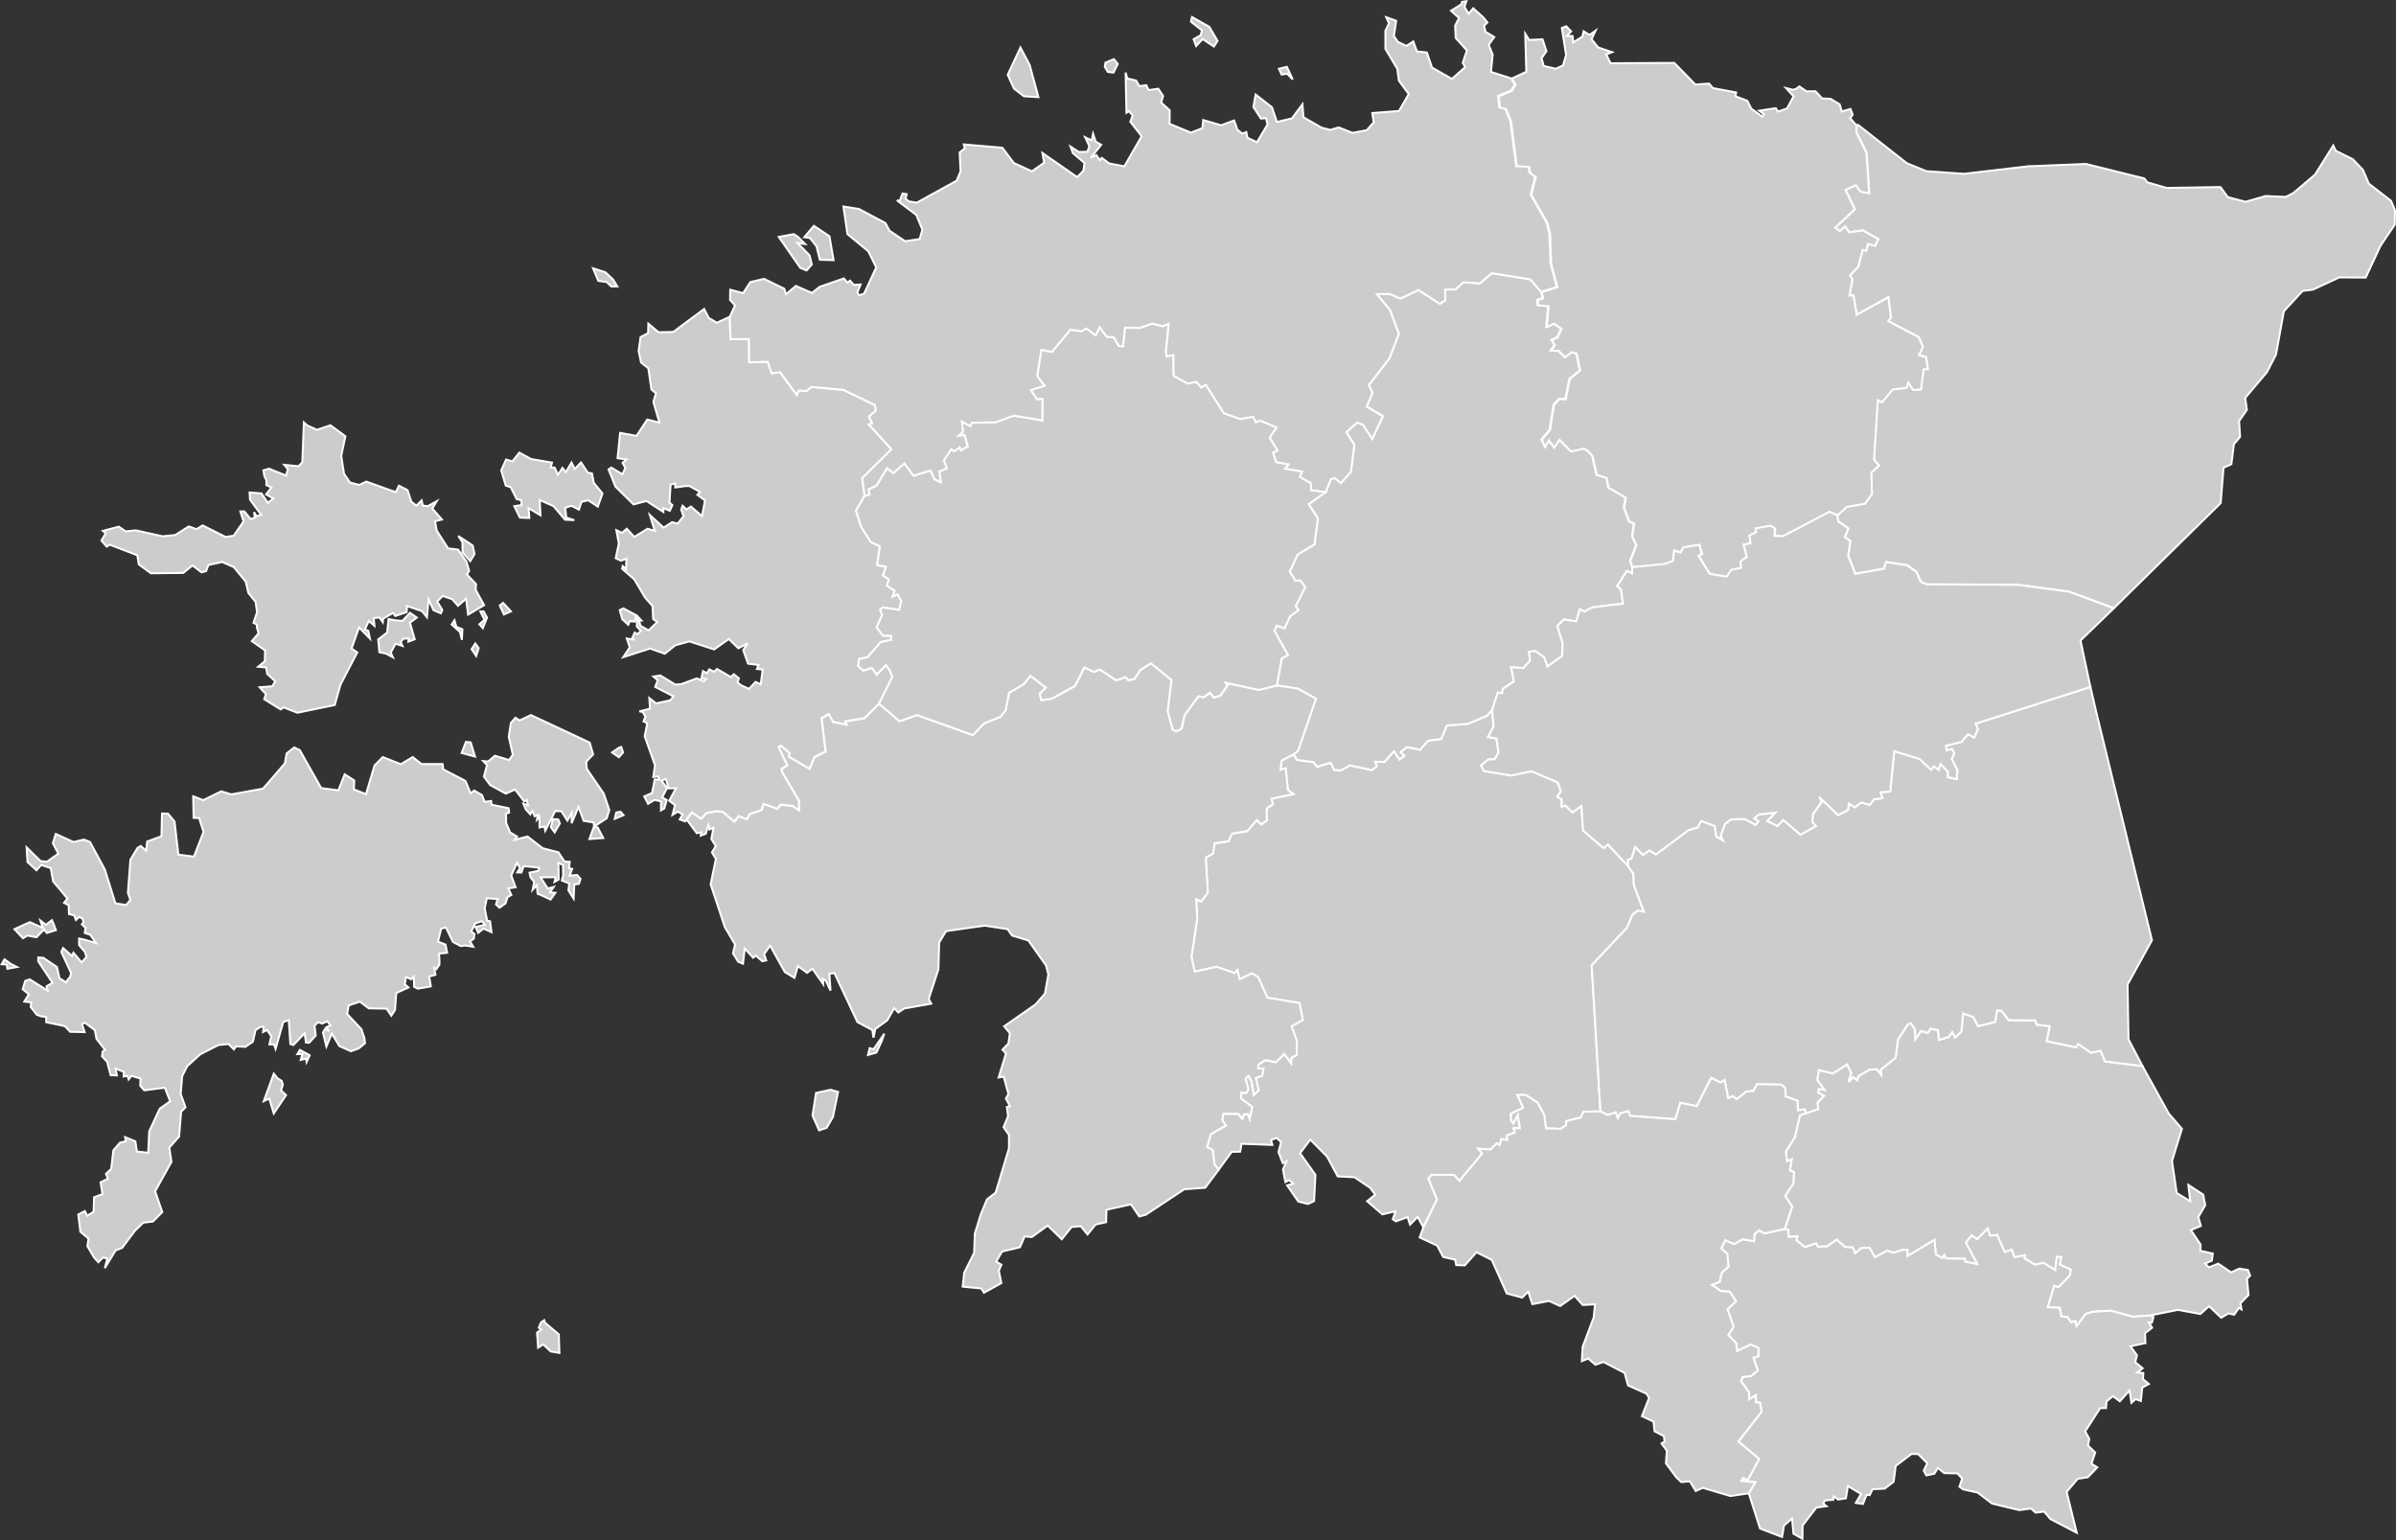 <?xml version="1.0" encoding="UTF-8" standalone="no"?>
<?xml-stylesheet type="text/css" href="/styles/home.css"?>
<!-- https://www.amcharts.com/svg-maps -->

<svg version="1.1" xmlns="http://www.w3.org/2000/svg" id="map-estonia"
   viewBox="0 0 611.69 393.305">
  <rect x="0" y="0" width="611.69" height="393.305" fill="#333333" stroke="none"/>
  <defs
     id="defs4">
    <style
       type="text/css"
       id="style2">
			.land
			{
				fill: #CCCCCC;
				fill-opacity: 1;
				stroke:white;
				stroke-opacity: 1;
				stroke-width:0.5;
			}
		</style>
    <!-- <amcharts:ammap projection="mercator" leftLongitude="21.770501" topLatitude="59.668926" rightLongitude="28.208948" bottomLatitude="57.509646"></amcharts:ammap> -->
    <!-- All areas are listed in the line below. You can use this list in your script. -->
    <!--{id:"EE-84"},{id:"EE-65"},{id:"EE-44"},{id:"EE-78"},{id:"EE-51"},{id:"EE-86"},{id:"EE-67"},{id:"EE-59"},{id:"EE-39"},{id:"EE-57"},{id:"EE-82"},{id:"EE-49"},{id:"EE-70"},{id:"EE-74"},{id:"EE-37"}-->
  </defs>
  <path
     style="fill:#cccccc;fill-opacity:1;stroke:#ffffff;stroke-width:0.5;stroke-opacity:1"
     d="m 380.949,181.199 0.35,4.28 -1.41,2.68 2.15,0.38 0.54,3.59 -1.01,1.75 -1.62,0.03 -1.85,1.53 0.77,1.42 6.94,1.13 5.17,-1.09 6.7,2.85 0.8,2.24 -0.92,1.47 1.16,0.64 -0.02,1.83 0.97,-0.22 1.79,1.71 2.27,-1.67 0.44,6.3 5.21,4.48 1.13,-0.91 5.11,5.48 v 0 l 1.39,2.03 0.1,2.8 2.58,6.86 -1.63,-0.27 -1.33,1.05 -1.29,3.22 -9.09,9.69 2.24,37.3 v 0 l -4.31,0.06 -0.75,1.49 -3.68,0.93 -0.06,1.07 -1.44,0.9 -3.68,-0.16 -0.42,-3.37 -1.74,-3.18 -2.97,-1.95 -2.13,0.01 1.43,3.27 -3.13,1.53 0.11,1.72 0.54,0.73 1.13,-2.19 0.52,3.43 -1.56,-0.04 0.24,1.13 -1.99,0.76 0.09,1.16 -1.48,-0.27 -0.46,1.58 -0.73,-0.48 -1.59,1.59 -3.15,-0.22 1,1.26 -5.8,6.98 -1.39,-1.56 h -5.73 l -0.78,1.01 2.18,5.27 -3.48,7.13 v 0 l -1.45,-2.68 -1.94,1.98 -0.65,-1.93 -2.96,1.09 -0.81,-0.53 0.71,-2.04 -3.36,0.79 -3.9,-3.36 2.07,-1.66 -1.28,-1.74 -4.01,-2.72 -4.27,-0.21 -2.76,-5.09 -4.25,-4.3 -2.61,3.46 3.92,5.53 -0.35,6.69 -1.55,0.74 -2.47,-0.61 -2.86,-4.13 1.56,-0.43 -1.06,-0.93 -0.94,0.52 -0.62,-3.22 0.91,-2.06 -0.95,0.48 -1.11,-2.85 0.67,-2.56 -1.15,-1.06 -1.42,0.52 0.34,1.26 -7.87,-0.29 -0.35,2.01 -2.15,0.05 -3.36,4.58 v 0 l -1.05,-1.28 -0.49,-3.76 -1.43,-0.78 0.97,-3.31 3.84,-2.15 -0.93,-1.35 0.25,-1.68 3.9,0.05 0.97,1.24 0.46,-1.18 1.03,0.01 0.4,1.19 0.61,-3.03 -2.84,-2.14 0.05,-1.58 1.28,0.22 0.55,-1.03 -0.72,-2.67 0.75,-0.72 0.74,1.25 0.63,3.6 1.23,-1.19 -0.77,-3.11 1.67,-0.61 0.34,-1.83 h -1.36 l 0.06,-1.01 1.78,-1.13 2.68,0.52 2.13,-2.1 1.78,2.37 0.02,-1.35 1.39,-0.79 0.04,-3.5 -1.36,-3.78 2.86,-1.62 -0.82,-4.33 -8.21,-1.35 -2.35,-5.25 -1.59,-0.97 -3.15,1.5 -0.56,-2.33 -0.69,0.78 -4.61,-1.63 -5.61,1.25 -0.83,-3.74 1.48,-9.81 -0.28,-4.99 1.25,0.65 1.74,-2.33 -0.53,-8.91 1.85,-1.06 0.4,-2.61 3.56,-0.5 0.88,-1.95 3.91,-0.67 2.41,-2.83 1.17,1.15 1.39,-1.06 -0.04,-3.03 1.6,-1.05 -0.36,-1.46 5.57,-1.16 -1.37,-1.05 -0.57,-5.51 -1.33,0.33 0.31,-2.33 3.08,-1.6 v 0 l 0.86,1.42 4.11,0.54 1.05,1.2 3.45,-1.02 0.88,1.82 1.69,0.15 2.35,-1.29 5.58,1.2 1.28,-1 -0.47,-1.1 2.42,-0.01 2.43,-2.71 1.39,2.09 1.22,-0.91 -0.96,-0.93 1.68,-1.31 3.32,0.69 2.07,-2.31 3.33,-0.46 1.44,-3.42 5.34,-0.42 4.95,-2.1 z"
     class="land"
     title="Viljandimaa"
     id="EE-84" />
  <path
     style="fill:#cccccc;fill-opacity:1;stroke:#ffffff;stroke-width:0.5;stroke-opacity:1"
     d="m 460.989,284.249 3.2,-1.06 -0.2,-1.69 1.64,-1.72 -1.5,-0.84 0.2,-0.92 1.42,0.25 -1.83,-2.56 0.44,-2.5 3.55,0.86 3.65,-2.3 1.09,2.21 -0.73,2.25 1.18,-1.19 1.05,0.75 0.31,-1.06 2.79,-1.63 1.89,-0.11 1.11,1.42 -0.12,-1.29 3.79,-3.04 0.62,-4.64 2.51,-3.92 0.8,-0.27 1,1.54 0.17,2.54 1.39,-2.09 1.75,0.47 0.72,-1.1 1.91,0.4 0.21,2.5 2.53,-0.77 0.88,-1.28 0.72,1.44 1.61,-1.57 0.44,-4.59 2.61,0.94 1.2,2.32 4.35,-1.08 0.52,-2.99 1.11,0.11 1.86,2.43 6.77,0.06 0.32,1.08 3.4,0.39 -0.78,3.84 7.45,1.56 0.55,-0.86 3.33,2.25 2.39,-0.54 1.14,2.75 9.57,1.18 v 0 l 6.74,12.16 3.33,3.86 -2.53,8.24 1.2,8.14 3.45,2.14 -0.48,-4.18 3.79,2.47 0.52,2.71 -1.75,3.01 0.63,2.28 -2.55,1.04 2.49,3.71 -0.06,1.59 3.17,0.7 -0.23,1.81 -1.71,0.75 0.95,0.98 2.38,-0.96 3.28,2.23 2.11,-0.96 2.2,0.35 0.55,1.45 -0.81,0.82 0.41,4.11 -2.07,2.12 0.27,1.57 -0.65,-0.41 -1.22,1.76 -1.46,-0.32 -1.85,1.09 -3.1,-2.94 -2.22,1.99 -5.72,-1.05 -7.23,1.44 v 0 l -4.23,0.32 -5.67,-1.54 -4.52,0.26 -1.86,0.52 -2.38,3.17 -0.34,-1.36 -1.04,0.38 -0.98,-1.39 -1.55,-0.14 -0.39,-2.19 -3.08,-0.13 1.66,-5.55 1.12,0.39 2.89,-3.05 0.22,-1.4 -2.79,-1.29 0.32,-1.91 -1.08,-0.05 -0.4,3.37 -3.05,-1.87 -2.13,0.51 -2.72,-1.69 0.15,-0.77 -2.7,0.56 -0.66,-1.95 -1.8,0.59 -1.93,-4.37 -1.79,0.2 -0.63,-1.81 -2.68,2.72 -1.39,-1 -1.48,1.85 2.98,5.51 -3.21,-0.64 -0.03,-0.75 -4.87,-0.05 -0.37,-0.86 -0.52,0.77 -1.65,-0.98 -0.37,-3.68 -6.89,4.13 v -1.61 l -0.97,-0.02 -2.65,0.81 -1.5,-0.58 -3.17,1.7 -1.38,-2.39 h -2.03 l -1.68,1.41 -0.54,-1.52 -1.99,-0.12 -2.16,-1.86 -2.43,1.7 -2.36,0.1 -0.48,-0.85 -2.85,0.96 -2.2,-1.82 0.28,-0.95 -2.21,0.15 -0.11,-1.82 -0.89,-0.22 v 0 l 1.89,-5.73 -1.8,-2.72 2.1,-3.13 0.14,-2.95 -0.99,-0.41 0.42,-2.85 -1.19,0.54 -0.28,-2.53 2.27,-3.6 1.32,-5.67 z"
     class="land"
     title="Põlvamaa"
     id="EE-65" />
  <path
     style="fill:#cccccc;fill-opacity:1;stroke:#ffffff;stroke-width:0.5;stroke-opacity:1"
     d="m 474.359,31.889 12.47,9.79 4.96,2.03 9.65,0.67 16.3,-1.92 14.81,-0.6 14.9,3.71 0.76,0.99 4.92,1.42 13.75,-0.22 1.88,2.57 4.5,1.19 5.16,-1.47 5.14,0.22 1.93,-0.99 5.52,-4.69 4.67,-7.46 0.64,1.36 4.33,2.16 2.61,2.72 1.5,3.52 5.66,4.38 1.02,2.42 -0.06,3.66 -3.65,5.41 -3.77,8.11 -6.77,-0.04 -6.7,3.12 -2.64,0.33 -4.79,5.19 -2.01,11.09 -2.31,4.47 -5.54,6.56 0.42,3.06 -1.99,2.88 0.26,4.02 -1.58,1.84 -0.65,5.14 -2,0.9 -0.73,9.03 -27.25,26.82 v 0 l -11.41,-4.23 -13.1,-1.76 -23.25,-0.11 -1.53,-0.62 -1.12,-2.58 -2.37,-1.67 -5.36,-0.82 -0.54,1.71 -7.33,1.3 -1.81,-4.62 0.54,-3.73 -1.4,-1.05 0.9,-2.17 -2.57,-1.82 -0.28,-1.6 v 0 l 2.42,-2.15 4.59,-0.81 1.82,-2.5 -0.19,-5.43 1.99,-1.82 -1.29,-1.49 0.96,-15.23 1.12,0.54 2.72,-3.25 3.51,-0.41 0.41,-1.35 1.29,1.89 1.98,-0.09 0.67,-5.15 1.1,-0.06 -0.45,-3.03 -1.81,-0.57 1.02,-2.07 -1.09,-2.48 -7.76,-4.07 0.68,-0.91 -0.65,-5.19 -8.08,4.47 -0.84,-4.97 -1.01,0.06 0.77,-4.25 -0.65,-0.85 2.15,-2.3 1.11,-4.27 0.91,0.22 0.46,-1.75 1.8,0.47 0.83,-1.69 -3.95,-2.21 -3.45,0.5 -1.1,-1.49 -1.29,1.15 -1.22,-0.87 5.02,-4.69 -2.39,-4.93 2.64,-1.23 1.26,1.66 2.16,0.37 -0.69,-10.32 -2.56,-5.15 0.01,-1.85 v 0 z"
     class="land"
     title="Ida-Virumaa"
     id="EE-44" />
  <path
     style="fill:#cccccc;fill-opacity:1;stroke:#ffffff;stroke-width:0.5;stroke-opacity:1"
     d="m 535.089,181.489 14.3,58.57 -6.23,11.33 0.24,13.96 3.57,6.83 v 0 l -9.57,-1.18 -1.14,-2.75 -2.39,0.54 -3.33,-2.25 -0.55,0.86 -7.45,-1.56 0.78,-3.84 -3.4,-0.39 -0.32,-1.08 -6.77,-0.06 -1.86,-2.43 -1.11,-0.11 -0.52,2.99 -4.35,1.08 -1.2,-2.32 -2.61,-0.94 -0.44,4.59 -1.61,1.57 -0.72,-1.44 -0.88,1.28 -2.53,0.77 -0.21,-2.5 -1.91,-0.4 -0.72,1.1 -1.75,-0.47 -1.39,2.09 -0.17,-2.54 -1,-1.54 -0.8,0.27 -2.51,3.92 -0.62,4.64 -3.79,3.04 0.12,1.29 -1.11,-1.42 -1.89,0.11 -2.79,1.63 -0.31,1.06 -1.05,-0.75 -1.18,1.19 0.73,-2.25 -1.09,-2.21 -3.65,2.3 -3.55,-0.86 -0.44,2.5 1.83,2.56 -1.42,-0.25 -0.2,0.92 1.5,0.84 -1.64,1.72 0.2,1.69 -3.2,1.06 v 0 l -0.23,-1 -1.79,0.25 -0.02,-2.43 -3.1,-1.11 -0.04,-2.1 -1.06,-0.93 -6.17,-0.11 -0.95,1.69 -1.78,0.21 -2.49,1.92 -1.01,-0.75 -1.14,0.54 -0.92,-4.64 -1.06,0.6 -2.35,-1.17 -3.7,7.22 -4.19,-0.86 -1.28,4.18 -11.57,-0.85 -0.45,-1.2 -2.08,0.56 -0.59,1.27 -0.57,-1.54 -2,0.7 -1.86,-0.92 v 0 l -2.24,-37.3 9.09,-9.69 1.29,-3.22 1.33,-1.05 1.63,0.27 -2.58,-6.86 -0.1,-2.8 -1.39,-2.03 v 0 l -0.09,-1.58 0.95,-0.33 0.97,-2.99 2,2.09 1.6,-1.18 1.7,1.03 8.23,-6.16 2.47,-0.75 0.82,-1.65 3.49,1.31 0.41,2.68 1.64,0.95 -0.54,-1.13 1.09,-2.99 1.5,-1.18 3.5,-0.15 2.84,1.54 0.72,-0.94 -1.1,-0.69 1.17,-1.03 4.29,-0.49 -2.07,2.16 2.54,1.25 1.54,-1.51 4.36,3.74 3.92,-2.18 -0.89,-1.01 0.12,-1.96 2.25,-3.22 -0.65,-1.29 4.87,4.69 2.55,-1.36 0.18,-1.64 1.54,1 1.64,-1.25 2.14,0.63 1.13,-1.43 2.09,-0.29 -0.42,-1.53 2.42,-0.16 1.05,-10.33 6.49,2.02 2.93,2.73 0.68,-0.88 1.27,0.89 0.41,-1.52 1.87,1.94 0.1,1.48 2.21,0.5 0.15,-2.25 -1.45,-2.93 0.69,-1.36 -0.6,-1.13 -1.42,0.34 -0.12,-1.2 3.97,-0.98 1.64,-1.97 1.58,0.86 0.95,-2.15 -0.6,-1.4 29.34,-9.36 v 0 z"
     class="land"
     title="Tartumaa"
     id="EE-78" />
  <path
     style="fill:#cccccc;fill-opacity:1;stroke:#ffffff;stroke-width:0.5;stroke-opacity:1"
     d="m 338.469,125.619 1.24,-3.24 1.04,-0.37 1.61,1.29 2.51,-2.83 0.91,-6.89 -2.05,-3.24 2.79,-2.49 1.47,0.57 2.34,3.63 2.71,-5.79 -4.12,-2.45 1.49,-3.51 -0.95,-1.98 5.28,-6.88 2.39,-6.23 -2.29,-6.08 -3.32,-4.04 3.21,-0.07 2.82,1.2 4.58,-2.18 5.47,3.52 1.38,-0.87 -0.02,-2.76 2.66,-0.04 1.97,-1.82 4.22,0.28 3.03,-2.6 9.86,1.56 2.75,3.21 v 0 l 0.36,1.59 -1.35,0.45 0.03,1.3 2.74,0.29 -0.48,5.28 1.85,-0.85 1.92,1.28 -0.98,2.22 -1.5,0.7 0.82,1.28 -1,1.42 1.92,0.02 1.68,1.67 1.66,-1.32 1.28,0.36 0.9,4.36 -2.65,2.11 -1.05,5.24 -1.6,-0.11 -1.38,1.48 -1.01,6.44 -2.11,2.49 0.88,1.8 0.91,-1.66 1.42,1.86 1.31,-2.02 2.99,3.02 3.27,-0.76 0.97,0.59 1.22,1.33 1.07,4.79 2.53,0.79 0.52,2.5 4.41,2.6 -0.47,2.44 1.33,3.62 1.27,0.5 -0.49,3.25 1.05,2.29 -1.56,4.02 0.57,1.62 v 0 l -0.05,1.61 -1.32,-0.64 -2.48,3.9 0.95,0.73 0.55,3.7 -7.89,0.99 -1.98,1.08 -1.15,-0.62 -0.94,3.09 -3.13,-0.47 -1.68,1.63 1.36,4.42 -0.13,3.25 -3.77,2.71 -0.86,-2.41 -2.28,-1.56 -1.53,0.21 0.25,2.26 -1.71,1.9 -3.13,-0.22 0.72,3.62 -2.83,1.89 -0.19,1.15 -1.07,-0.25 -1.46,4.43 v 0 l -1.28,1.51 -4.95,2.1 -5.34,0.42 -1.44,3.42 -3.33,0.46 -2.07,2.31 -3.32,-0.69 -1.68,1.31 0.96,0.93 -1.22,0.91 -1.39,-2.09 -2.43,2.71 -2.42,0.01 0.47,1.1 -1.28,1 -5.58,-1.2 -2.35,1.29 -1.69,-0.15 -0.88,-1.82 -3.45,1.02 -1.05,-1.2 -4.11,-0.54 -0.86,-1.42 v 0 l 1.12,-0.91 4.55,-13.29 -4.58,-2.53 -5.37,-0.84 v 0 l 1.23,-6.89 1.57,-0.89 -3.45,-6.2 0.61,-1.3 1.99,0.64 1.43,-3.02 2.13,-1.57 -0.71,-1.06 2.45,-4.82 -1.3,-1.71 -1.24,0.06 -1.44,-2.33 2.03,-4.36 4.3,-2.57 0.87,-6.65 -2.36,-3.62 z"
     class="land"
     title="Järvamaa"
     id="EE-51" />
  <path
     style="fill:#cccccc;fill-opacity:1;stroke:#ffffff;stroke-width:0.5;stroke-opacity:1"
     d="m 455.639,313.779 0.89,0.22 0.11,1.82 2.21,-0.15 -0.28,0.95 2.2,1.82 2.85,-0.96 0.48,0.85 2.36,-0.1 2.43,-1.7 2.16,1.86 1.99,0.12 0.54,1.52 1.68,-1.41 h 2.03 l 1.38,2.39 3.17,-1.7 1.5,0.58 2.65,-0.81 0.97,0.02 v 1.61 l 6.89,-4.13 0.37,3.68 1.65,0.98 0.52,-0.77 0.37,0.86 4.87,0.05 0.03,0.75 3.21,0.64 -2.98,-5.51 1.48,-1.85 1.39,1 2.68,-2.72 0.63,1.81 1.79,-0.2 1.93,4.37 1.8,-0.59 0.66,1.95 2.7,-0.56 -0.15,0.77 2.72,1.69 2.13,-0.51 3.05,1.87 0.4,-3.37 1.08,0.05 -0.32,1.91 2.79,1.29 -0.22,1.4 -2.89,3.05 -1.12,-0.39 -1.66,5.55 3.08,0.13 0.39,2.19 1.55,0.14 0.98,1.39 1.04,-0.38 0.34,1.36 2.38,-3.17 1.86,-0.52 4.52,-0.26 5.67,1.54 4.23,-0.32 v 0 l 0.99,0.4 -0.44,1.45 -0.75,-0.05 0.83,1.32 -1.81,1.4 0.1,2.53 -3.82,0.8 1.66,2.29 -0.44,1.78 1.89,1.56 -1.41,1.08 1.58,0.11 -0.08,1.58 1.49,1.24 -1.68,0.92 -0.36,3.41 -1.34,-0.48 -1.06,0.96 -0.48,-3.16 -2.49,2.77 -1.75,-1.32 -1.64,1.35 -0.13,1.69 -1.5,0.02 -3.82,5.93 1.05,1.91 -0.32,1.72 1.83,1.77 -0.96,2.87 1.49,0.92 -2.42,2.53 -2.59,0.4 -2.81,3.33 2.57,10.43 -6.69,-3.48 -1.65,-1.92 -2.14,0.28 -1.18,-1.06 -3.01,0.41 -6.95,-1.68 -3.65,-2.79 -3.73,-0.83 -0.94,-0.67 0.69,-2.09 -1.21,-1.32 -3.38,-0.07 -1.59,-1.33 -0.91,1.48 -2.05,0.43 -0.66,-1.22 0.9,-1.89 -2.34,-2.32 -1.66,-0.05 -4.06,3.07 -0.53,4.04 -2.28,1.75 -3.09,0.15 -0.74,1.51 -0.8,-0.06 -0.93,2.32 -1.81,-0.28 1.34,-2.28 -3.38,-2.02 -0.49,3.13 -1.97,0.32 -1.14,-0.81 -0.1,0.86 -2.15,0.18 -0.42,0.81 0.82,0.65 -2.6,0.37 -3.51,4.58 -0.03,3.37 -2.29,-1.29 -0.36,-3.87 -2.07,1.79 -0.48,2.91 -5.62,-2.16 -2.88,-8.98 v 0 l 1.66,-2.83 -3.56,-0.32 0.41,-0.79 1.25,0.51 2.89,-5.34 -5.32,-4.46 5.96,-7.67 -0.44,-2.27 -1.06,-0.11 0.02,-1.77 -1.74,1.08 -0.03,-1.81 -1.99,-2.77 0.34,-1.19 2.19,-0.21 1.71,-1.42 -1.11,-3.2 1.26,-0.42 0.05,-2.08 -1.94,-0.93 -3.53,1.67 -0.22,-1.99 -2.02,-2.06 1.33,-2.19 -1.54,-4.43 2.17,-2.04 -1.63,-2.46 -2.18,-0.11 -2.4,-1.64 2.02,-0.75 0.57,-2.37 1.71,-1.55 -0.32,-3.26 -1.56,-1.29 1.06,-2.17 2.24,1 2.19,-1.23 2.89,0.49 0.11,-1.78 1.19,-1 1.37,0.79 z"
     class="land"
     title="Võrumaa"
     id="EE-86" />
  <path
     style="fill:#cccccc;fill-opacity:1;stroke:#ffffff;stroke-width:0.5;stroke-opacity:1"
     d="m 212.049,278.239 1.91,0.56 -1.32,6.41 -1.59,2.74 -1.93,0.66 -1.69,-3.78 0.9,-5.78 z m 13.09,-12.51 -1.4,3.02 -2.14,0.61 0.42,-1.74 1.03,0.25 2.7,-3.94 z m -0.74,-86.1 5.23,4.5 4.5,-1.57 14.24,5.1 2.91,-3.02 4.12,-1.62 1.31,-1.64 0.91,-4.54 3.72,-2.14 1.74,-2.17 3.93,3.03 -1.59,1.59 0.44,1.61 2.71,-0.4 5.87,-3.21 2.42,-4.75 2.41,1.13 1.53,-0.6 4.17,2.76 2.44,-0.8 0.67,0.84 1.58,-0.4 1.47,-2.25 2.73,-1.73 5.25,4.26 -0.96,7.99 1.32,4.81 0.83,0.29 1.36,-0.64 0.73,-3.39 3.59,-4.92 1.34,0.29 1.62,-1.19 0.9,1.24 1.72,-0.46 1.83,-2.65 -0.52,-0.68 8.53,1.84 4.61,-1.13 v 0 l 5.36,0.84 4.59,2.54 -4.56,13.28 -1.12,0.91 v 0 l -3.07,1.6 -0.31,2.33 1.33,-0.33 0.57,5.51 1.38,1.06 -5.57,1.16 0.36,1.45 -1.6,1.05 0.05,3.03 -1.4,1.05 -1.17,-1.14 -2.41,2.83 -3.91,0.67 -0.88,1.94 -3.56,0.51 -0.4,2.61 -1.85,1.05 0.53,8.91 -1.74,2.33 -1.25,-0.65 0.28,4.99 -1.48,9.81 0.83,3.74 5.61,-1.25 4.61,1.62 0.69,-0.78 0.56,2.33 3.14,-1.5 1.6,0.97 2.35,5.25 8.2,1.35 0.83,4.32 -2.87,1.62 1.37,3.78 -0.04,3.51 -1.39,0.79 -0.02,1.35 -1.77,-2.37 -2.13,2.1 -2.68,-0.52 -1.78,1.13 -0.06,1.01 h 1.36 l -0.34,1.83 -1.67,0.61 0.77,3.11 -1.23,1.19 -0.63,-3.59 -0.74,-1.26 -0.75,0.72 0.72,2.68 -0.55,1.02 -1.28,-0.22 -0.06,1.58 2.85,2.14 -0.62,3.03 -0.4,-1.18 -1.02,-0.02 -0.47,1.18 -0.97,-1.24 -3.9,-0.05 -0.25,1.69 0.93,1.35 -3.84,2.15 -0.97,3.32 1.43,0.77 0.48,3.76 1.05,1.29 v 0 l -3.44,4.6 -5.34,0.38 -9.83,6.51 -1.66,0.45 -2.12,-3.11 -6.26,1.39 -0.09,3.16 -2.68,0.61 -2.07,2.54 -1.72,-2.12 -2.35,0.21 -2.5,3.13 -3.59,-3.5 -4.04,2.93 -1.86,-0.16 -1.17,2.77 -4.57,1.09 -1.52,2.59 1.35,0.78 -0.67,1.55 0.65,3.14 -4.45,2.46 -0.69,-1.09 -4.74,-0.46 0.39,-3.56 2.54,-5.08 0.17,-4.89 1.53,-4.96 1.57,-3.79 2.22,-1.73 3.4,-11.33 v -3.39 l -1.38,-1.99 1.15,-2.81 -0.31,-2.35 0.8,-0.2 -1.05,-1.96 0.65,-1.15 -1.22,-4.45 -1.28,0.23 1.87,-6.11 -0.89,-0.99 1.52,-1.58 0.37,-2.63 -1.47,-1.75 8.03,-5.6 2.4,-2.77 0.86,-4.9 -0.6,-2.27 -4.5,-6.37 -4.15,-1.26 -1.17,-1.64 -5.82,-0.9 -9.88,1.41 -1.75,2.91 -0.2,6.86 -2.48,7.54 0.66,1.21 -6.96,1.24 -1.45,1.01 -1.06,-1.12 -1.76,3.12 -3.07,2.23 -0.44,2.2 -0.32,-1.96 -3.79,-2.02 -5.89,-12.54 -1.27,0.23 0.29,4.27 -1.2,-2.52 -0.74,-0.49 0.08,1.37 -2.77,-3.95 -1.35,1.05 -2.36,-1.7 -0.87,3 -2.47,-1.51 -3.75,-6.73 -1.53,2.19 0.55,1.57 -1,0.23 -1.68,-1.46 -0.66,0.56 -2.16,-2.35 -0.43,3.88 -1.23,-0.51 -1.33,-2.13 0.53,-2.26 -2.61,-4.44 -3.63,-10.96 1.35,-6.45 -1.02,-1.69 0.99,-1.6 -1.14,-1.81 0.55,-2.88 -0.98,0.47 -0.3,-1.12 -0.69,2.2 -1.29,0.47 0.13,-0.85 -1.12,0.24 -2.56,-3.45 -0.41,0.44 v 0 l 1.72,-2.31 2.38,1.6 1.41,-1.47 2.46,-0.44 1.62,0.16 2.99,2.51 1.11,-1.4 2.05,0.8 0.83,-1.36 2.91,-0.96 0.59,-1.62 3.47,1.27 0.88,-1.05 3.1,0.35 1.57,1.09 -0.04,-2.45 -4.25,-7.23 -0.19,-0.87 1.48,-0.91 -2.24,-4.64 0.65,-0.38 2.21,1.89 -0.21,0.91 5.28,3.08 1.24,-2.97 2.84,-1.42 -1.02,-8.52 1.85,-1.06 1.15,2.02 3.36,0.68 -0.33,-0.82 4.91,-0.8 z"
     class="land"
     title="Pärnumaa"
     id="EE-67" />
  <path
     style="fill:#cccccc;fill-opacity:1;stroke:#ffffff;stroke-width:0.5;stroke-opacity:1"
     d="m 398.739,7.139 1.11,-0.43 1.26,1.29 -1.11,1.18 1.47,0.02 0.17,1.65 2.34,-1.5 0.31,-1.37 1.51,0.94 1.54,-1.09 -1.02,2.19 1.67,2.08 3.56,1.22 -1.47,0.58 1.09,2.25 16.27,-0.09 5.37,5.52 3.5,-0.24 1.01,1.16 5.91,1.1 -0.18,0.97 3.03,1.16 1.01,2 2.78,2.02 0.46,-0.6 -1.2,-0.88 4.22,-0.65 0.56,0.88 2.33,-0.82 1.65,-3.08 -1.94,-2.13 1.75,0.45 0.8,-0.2 0.88,-0.65 1.81,1.25 2.31,-0.02 1.68,1.83 2.13,0.09 2.35,1.42 0.55,1.83 2.2,-0.65 0.58,1.48 -0.66,0.88 1.61,1.81 v 0 l -0.01,1.85 2.56,5.15 0.69,10.32 -2.16,-0.37 -1.26,-1.66 -2.64,1.23 2.39,4.93 -5.02,4.69 1.22,0.87 1.29,-1.15 1.1,1.49 3.46,-0.5 3.95,2.21 -0.83,1.69 -1.8,-0.46 -0.45,1.75 -0.91,-0.22 -1.11,4.27 -2.14,2.3 0.65,0.85 -0.77,4.25 1.01,-0.06 0.85,4.97 8.08,-4.47 0.65,5.19 -0.68,0.91 7.77,4.07 1.09,2.48 -1.02,2.07 1.81,0.57 0.46,3.03 -1.1,0.06 -0.66,5.16 -1.98,0.09 -1.29,-1.88 -0.41,1.35 -3.51,0.41 -2.71,3.25 -1.12,-0.53 -0.96,15.23 1.29,1.49 -1.99,1.82 0.19,5.43 -1.82,2.5 -4.59,0.81 -2.42,2.15 v 0 l -1.98,-0.86 -11.89,6.25 -2.15,-0.11 0.16,-1.84 -1.19,-0.75 -3.8,0.68 0.19,0.99 -1.73,0.81 0.29,2.02 -1.78,0.31 0.84,3.14 -1.62,1.16 0.16,1.65 -2.53,0.51 -1.16,1.74 -4.37,-0.73 -2.82,-4.57 0.82,-0.51 -0.61,-2.33 -4.1,0.68 -0.69,1.3 -1.64,-0.51 -0.31,2.7 -2.09,0.73 -8.3,0.81 v 0 l -0.57,-1.61 1.56,-4.02 -1.04,-2.29 0.48,-3.25 -1.26,-0.5 -1.34,-3.62 0.48,-2.44 -4.41,-2.59 -0.51,-2.5 -2.53,-0.79 -1.07,-4.79 -1.22,-1.33 -0.97,-0.59 -3.27,0.76 -2.99,-3.02 -1.31,2.03 -1.42,-1.86 -0.9,1.66 -0.88,-1.81 2.11,-2.49 1.02,-6.44 1.38,-1.48 1.6,0.11 1.05,-5.25 2.65,-2.11 -0.9,-4.36 -1.27,-0.35 -1.66,1.31 -1.68,-1.66 -1.92,-0.02 1,-1.42 -0.82,-1.28 1.51,-0.7 0.98,-2.22 -1.93,-1.28 -1.84,0.85 0.48,-5.28 -2.73,-0.3 -0.04,-1.3 1.35,-0.44 -0.35,-1.59 v 0 l 4,-1.26 -1.59,-6.03 -0.28,-7.5 -0.69,-2.88 -4.11,-7.18 1.16,-4.49 -1.44,-1.08 -0.24,-1.51 -3.16,-0.13 -1.48,-11.47 -1.24,-3.12 -1.6,-0.45 -0.31,-2.91 3.39,-1.4 0.9,-1.57 -1.01,-1.53 v 0 l 3.75,-1.74 -0.28,-9.74 1.02,1.61 3.39,-0.17 1.01,3.02 -1.25,1.82 0.55,1.97 3.09,0.71 1.83,-0.84 0.8,-2.66 z"
     class="land"
     title="Lääne-Virumaa"
     id="EE-59" />
  <path
     style="fill:#cccccc;fill-opacity:1;stroke:#ffffff;stroke-width:0.5;stroke-opacity:1"
     d="m 122.209,165.479 -0.64,2.01 -1.17,-1.74 0.94,-1.46 z m -6.18,-7.11 0.48,1.67 1.53,0.62 -0.12,2.71 -0.48,-2.01 -2.14,-1.92 z m -11.36,-1.91 1.74,1.23 -1.76,1.3 1.23,4.23 -1.63,0.62 0.13,-0.79 h -1.35 l -0.75,0.84 0.48,1.04 -1.78,-0.58 -1.22,2.27 0.55,1.21 -1.82,-0.97 -1.64,-0.33 -0.3,-3.29 0.67,-0.49 1.61,-1.24 0.36,-3.44 2,0.35 1.53,0.11 z m 18.79,-0.36 0.88,1.59 -1.08,2.69 -0.88,-0.99 1.3,-1.12 -1.05,-2.14 z m 5.47,-1.65 1.52,1.65 -1.8,0.79 -1.06,-2.29 0.83,-0.69 z m -11.93,-17.6 3.67,2.42 0.48,2.2 -1.1,1.82 -1.96,-2.26 -0.03,-2.59 z m -38.62,-28.27 2.5,1.16 3.47,-1.16 3.83,2.82 -1.06,5.01 0.7,4.53 1.52,2.25 2.4,0.63 1.78,-0.86 7.53,2.7 0.79,-1.65 2.2,1.12 0.96,2.96 1.29,1.01 1.36,-1.34 0.28,1.32 1.28,0.15 2.29,-1.27 -1.14,1.89 2.47,2.79 -1.76,0.46 0.42,2.37 2.91,4.54 2.54,0.31 2.15,3.08 0.68,2.38 -0.57,0.9 2.33,2.44 -0.1,1.45 2.15,3.94 -4.08,2.42 -0.51,-4.08 -2.06,1.83 -1.49,-1.7 -2.44,-0.82 -1.39,1.43 1.31,2.14 -0.36,0.86 -1.9,-0.81 -1.24,-2.71 -0.43,4.54 -1.27,-1.59 -3.82,-1.28 -0.08,1.54 -2.9,0.99 -0.57,-0.77 -2.55,1.45 -0.08,0.91 -0.85,-1.21 -1.47,0.16 0.2,1.98 -1.45,-1.26 -1,2.19 0.88,0.35 0.4,1.96 -2.78,-2.83 -1.89,5.38 1.45,1 -4.3,8.27 -1.45,5.16 -9.55,1.97 -3.51,-1.37 -0.74,0.53 -4.21,-2.61 0.44,-1.31 -0.74,-0.78 -0.87,-0.97 3.22,-0.24 0.77,-1.28 -2.06,-1.88 -0.27,-1.64 -2.04,-0.2 1.69,-1.39 0.08,-2.78 -3.38,-2.36 1.71,-2.01 -0.43,-1.52 v -0.68 l -0.86,-0.49 0.91,-2.67 -0.36,-2.64 -1.85,-2.29 -0.68,-2.89 -3.06,-3.72 -2.95,-1.3 -3.52,0.77 -0.59,1.56 -1.17,0.31 -2.31,-1.76 -2.35,1.91 -8.26,0.09 -3.09,-2.27 -0.38,-2.33 -7.03,-2.7 -0.77,0.5 -1.37,-1.54 1.11,-1.87 -0.74,-0.6 4.07,-1.1 1.76,1.21 2.61,-0.26 6.82,1.52 3.23,-0.33 3.44,-2.19 2,0.7 1.53,-0.97 5.9,2.96 2.06,-0.33 2.51,-3.64 -0.83,-2.54 1.02,-0.02 1.6,1.95 1.11,-0.35 -0.23,-1.41 0.65,1.05 1.19,-0.35 -2.87,-3.9 -0.1,-1.82 3.03,0.24 1.62,2.37 1.41,-1.05 -1.86,-1.07 1.37,-1.77 -1.29,-0.61 0.01,-1.27 -0.49,-0.92 -0.28,-1.58 1.42,-0.42 4.35,1.75 0.48,-1.6 -0.93,-1.14 3.65,0.37 0.97,-1.01 0.4,-10.19 z"
     class="land"
     title="Hiiumaa"
     id="EE-39" />
  <path
     style="fill:#cccccc;fill-opacity:1;stroke:#ffffff;stroke-width:0.5;stroke-opacity:1"
     d="m 159.159,155.329 3.16,1.7 -0.22,1.67 -1.36,-0.09 -0.35,0.9 -1.53,-1.43 -0.64,-2.31 z m -23.56,-38.12 5.32,0.9 -0.32,1.25 1.01,0.02 0.82,1.86 1.17,-1.78 0.86,1.1 1.44,-2.47 0.83,1.66 1.6,-1.69 1.74,2.63 1.06,0.18 0.45,2.39 2.23,2.72 -1.18,3.37 -2.46,-1.62 -1.72,0.4 -0.65,1.99 -1.46,-0.77 -0.61,-0.2 -1.44,0.53 0.28,2.46 2.05,0.66 -2.37,-0.11 -2.92,-3.45 -3.55,-1.58 0.21,3.9 -3.04,-1.82 0.19,2.5 -1.41,-0.04 -1.02,-0.07 -1.4,-2.89 1.8,-0.28 0.02,-1.21 -1.24,-0.33 -1.51,-3.03 -1.26,-0.4 -1.16,-3.9 1.24,-2.76 1.6,0.48 1.79,-2.25 z m 44.17,-38.32 1.17,2.28 2.07,1.24 3.33,-1.56 v 0 l 0.15,5.72 h 4.72 l 0.07,5.94 4.72,-0.15 1.03,2.96 2.13,-0.28 4.27,5.8 0.44,-1.13 2.08,0.11 1.21,-1.03 8.2,0.76 8.01,3.86 0.22,1.46 -1.72,1.51 0.79,1.72 -0.83,0.3 5.77,6.32 -7.45,7.37 0.58,4.51 v 0 l -2.17,3.77 1.35,4.23 2.42,3.78 2.31,1.1 -0.67,4.81 2.23,0.4 -0.75,2.2 1.52,1.05 -0.52,1.58 1.99,1.32 -0.5,1.47 1.22,-0.55 0.98,1.67 -0.56,2.33 -4.17,-0.66 -0.67,0.6 0.48,1.39 -1.38,3.11 1.6,2.09 2.06,0.06 0.13,1.04 -2.77,0.57 -3.42,3.93 -2.07,0.37 -0.28,1.75 1.3,1.22 2.23,-0.69 1.23,1.72 2.37,-2.47 0.89,1.26 0.74,1.79 -3.43,6.83 v 0 l -3.75,3.68 -4.91,0.8 0.33,0.82 -3.36,-0.67 -1.15,-2.02 -1.85,1.06 1.02,8.52 -2.84,1.42 -1.24,2.97 -5.28,-3.07 0.21,-0.91 -2.21,-1.89 -0.65,0.38 2.24,4.64 -1.48,0.91 0.19,0.87 4.25,7.23 0.04,2.45 -1.57,-1.09 -3.1,-0.34 -0.88,1.05 -3.47,-1.27 -0.59,1.62 -2.91,0.96 -0.83,1.36 -2.05,-0.8 -1.11,1.4 -2.99,-2.5 -1.62,-0.16 -2.46,0.44 -1.41,1.47 -2.38,-1.6 -1.72,2.31 v 0 l -1.36,-0.49 0.73,-1.27 -1.2,-0.73 -1.38,0.84 0.65,-2.49 -1.48,-1.13 1.72,-3.18 -1.9,0.02 -0.65,-2.38 -1.11,0.4 1.37,1.91 -1.22,2.38 1.16,0.67 -0.63,2.16 -0.85,0.49 0.02,-2.29 -1.67,-0.4 -1.64,1.02 -0.98,-1.91 1.99,-0.85 0.68,-3.47 1.15,0.04 -0.28,-0.84 -1.23,0.18 0.43,-3.02 -2.62,-7.39 0.65,-3.31 -0.97,-0.49 0.51,-1.22 -0.71,-1.19 -0.84,-0.15 2.71,-0.67 -0.17,-2.73 1.73,1.37 3.63,-0.8 0.79,-1 -4.65,-2.41 0.64,-1.7 -1.1,-0.95 1.79,-0.27 3.81,2.34 1.5,-0.13 4.01,-1.48 1.73,0.77 0.61,-0.58 -1.2,-0.2 0.41,-1.84 1.02,0.55 0.59,-0.99 1.28,0.62 0.68,-0.73 3.56,2.08 0.74,-0.73 1.31,1.06 -0.37,1.04 0.9,0.71 2.03,0.93 1.68,-1.77 1.32,0.6 0.5,-3.76 -1.47,-0.15 0.42,-1.02 -2.69,-0.33 -1.23,-3.47 1.13,-1.72 -2.37,1.26 -2.44,-2.36 -3.73,2.65 -6.34,-2.05 -3.58,0.99 -2.69,2.16 -3.77,-1.33 -6.85,2.21 1.68,-2.5 -0.77,-2.27 1.98,0.33 -0.59,-0.44 0.63,-1.41 0.74,0.44 0.84,-0.88 -1.03,-1.1 0.14,-2.64 1.05,1.12 -0.63,0.04 0.41,1.32 2.04,1.15 2.2,-2.12 -1.04,-0.77 -0.17,-3.33 -1.87,-2.12 -2.8,-4.71 -3.08,-2.66 0.15,-0.7 0.85,0.77 0.09,-2.71 -1.37,0.57 -1.36,-0.64 0.8,-3.76 -0.64,-3.41 1.43,0.7 1.24,-1.06 1.91,2.09 3.41,-2.09 1.82,0.55 -1.27,-4.08 3.53,3.25 2.19,-1.41 1.35,0.39 1.56,-1.89 -0.61,-1.65 0.35,-1.03 1,0.94 1.14,-0.73 2.83,2.43 0.75,-4.01 -1.94,-1.42 0.67,-0.75 -2.74,-1.51 -1.36,0.06 -0.84,0.15 -1.37,0.17 -0.07,-1.05 -1.13,0.33 -0.27,4.6 0.73,0.63 -0.66,1.45 -1.66,-0.68 0.02,0.97 -4.32,-2.79 -3.31,0.88 -4.61,-4.56 -1.75,-4.38 0.67,-0.48 2.89,1.71 0.72,-1.64 -0.71,-1.29 1.02,-0.86 -2.29,-0.31 0.64,-6.47 4.18,0.77 2.76,-4.17 3.1,0.77 -1.54,-5.26 0.65,-2.22 -1.15,-0.96 -0.79,-5.43 -1.86,-1.46 -0.62,-2.92 0.5,-3.59 1.92,-0.98 0.07,-2.44 2.6,2.2 3.73,-0.07 z m -28.36,-10.38 3.13,1 1.96,1.84 1.1,1.78 -1.53,0.02 -1.18,-1.13 -2.14,-0.3 z"
     class="land"
     title="Läänemaa"
     id="EE-57" />
  <path
     style="fill:#cccccc;fill-opacity:1;stroke:#ffffff;stroke-width:0.5;stroke-opacity:1"
     d="m 408.589,283.779 1.86,0.92 2,-0.7 0.57,1.54 0.59,-1.27 2.08,-0.56 0.45,1.2 11.57,0.85 1.28,-4.18 4.19,0.86 3.7,-7.22 2.35,1.17 1.06,-0.6 0.92,4.64 1.14,-0.54 1.01,0.75 2.49,-1.92 1.78,-0.21 0.95,-1.69 6.17,0.11 1.06,0.93 0.04,2.1 3.1,1.11 0.02,2.43 1.79,-0.25 0.23,1 v 0 l -1.47,0.48 -1.32,5.67 -2.27,3.6 0.28,2.53 1.19,-0.54 -0.42,2.85 0.99,0.41 -0.14,2.95 -2.1,3.13 1.8,2.72 -1.89,5.73 v 0 l -5.18,1.13 -1.37,-0.79 -1.19,1 -0.11,1.78 -2.89,-0.49 -2.19,1.23 -2.24,-1 -1.06,2.17 1.56,1.29 0.32,3.26 -1.71,1.55 -0.57,2.37 -2.02,0.75 2.4,1.64 2.18,0.11 1.63,2.46 -2.17,2.04 1.54,4.43 -1.33,2.19 2.02,2.06 0.22,1.99 3.53,-1.67 1.94,0.93 -0.05,2.08 -1.26,0.42 1.11,3.2 -1.71,1.42 -2.19,0.21 -0.34,1.19 1.99,2.77 0.03,1.81 1.74,-1.08 -0.02,1.77 1.06,0.11 0.44,2.27 -5.96,7.67 5.32,4.46 -2.89,5.34 -1.25,-0.51 -0.41,0.79 3.56,0.32 -1.66,2.83 v 0 l -4.7,0.69 -7.05,-2.09 -1.8,0.81 -1.49,-2.47 -2.17,0.19 -1.23,-1.13 -2.71,-3.64 0.23,-3.24 -1.37,-1.87 0.8,-0.45 -0.19,-1.4 -2.37,-1.24 -0.29,-2.49 -2.95,-1.37 1.83,-4.64 -0.66,-1.1 -4.71,-2.11 -0.87,-3.18 -5.39,-2.81 -2.06,0.71 -1.84,-1.58 -1.64,0.66 0.21,-3.66 2.84,-7.54 0.32,-3.31 -3.13,0.18 -2.09,-2.34 -3.67,2.6 -2.86,-1.3 -4.24,0.82 -1.08,-3.2 -1.52,1.53 -3.94,-1.05 -3.83,-8.57 -3.9,-1.97 -2.99,3.36 -2.19,-0.07 -0.29,-1.39 -3.03,-0.68 -1.54,-2.91 -4.47,-2.09 0.95,-2.57 v 0 l 3.48,-7.13 -2.18,-5.27 0.78,-1.01 h 5.73 l 1.39,1.56 5.8,-6.98 -1,-1.26 3.15,0.22 1.59,-1.59 0.73,0.48 0.46,-1.58 1.48,0.27 -0.09,-1.16 1.99,-0.76 -0.24,-1.13 1.56,0.04 -0.52,-3.43 -1.13,2.19 -0.54,-0.73 -0.11,-1.72 3.13,-1.53 -1.43,-3.27 2.13,-0.01 2.97,1.95 1.74,3.18 0.42,3.37 3.68,0.16 1.44,-0.9 0.06,-1.07 3.68,-0.93 0.75,-1.49 z"
     class="land"
     title="Valgamaa"
     id="EE-82" />
  <path
     style="fill:#cccccc;fill-opacity:1;stroke:#ffffff;stroke-width:0.5;stroke-opacity:1"
     d="m 416.699,144.799 8.3,-0.81 2.08,-0.74 0.32,-2.69 1.64,0.51 0.69,-1.3 4.1,-0.68 0.61,2.33 -0.82,0.51 2.82,4.57 4.37,0.73 1.16,-1.74 2.53,-0.51 -0.16,-1.65 1.62,-1.16 -0.83,-3.14 1.78,-0.31 -0.29,-2.02 1.73,-0.81 -0.19,-0.99 3.79,-0.68 1.19,0.76 -0.16,1.83 2.15,0.11 11.9,-6.24 1.98,0.86 v 0 l 0.29,1.6 2.57,1.82 -0.9,2.17 1.39,1.04 -0.54,3.73 1.81,4.62 7.33,-1.3 0.54,-1.71 5.36,0.83 2.38,1.67 1.12,2.58 1.53,0.62 23.24,0.11 13.1,1.76 11.41,4.23 v 0 l -8.49,8.22 2.53,11.87 v 0 l -29.34,9.36 0.6,1.4 -0.95,2.15 -1.58,-0.86 -1.64,1.97 -3.97,0.98 0.12,1.2 1.42,-0.34 0.6,1.13 -0.69,1.36 1.45,2.93 -0.15,2.25 -2.21,-0.5 -0.1,-1.48 -1.87,-1.94 -0.41,1.52 -1.27,-0.89 -0.68,0.88 -2.93,-2.73 -6.49,-2.02 -1.05,10.33 -2.42,0.16 0.42,1.53 -2.09,0.29 -1.13,1.43 -2.14,-0.63 -1.64,1.25 -1.54,-1 -0.18,1.64 -2.55,1.36 -4.87,-4.69 0.65,1.29 -2.25,3.22 -0.12,1.96 0.89,1.01 -3.92,2.18 -4.36,-3.74 -1.54,1.51 -2.54,-1.25 2.07,-2.16 -4.29,0.49 -1.17,1.03 1.1,0.69 -0.72,0.94 -2.84,-1.54 -3.5,0.15 -1.5,1.18 -1.09,2.99 0.54,1.13 -1.64,-0.95 -0.41,-2.68 -3.49,-1.31 -0.82,1.65 -2.47,0.75 -8.23,6.16 -1.7,-1.03 -1.6,1.18 -2,-2.09 -0.97,2.99 -0.95,0.33 0.09,1.58 v 0 l -5.11,-5.48 -1.13,0.91 -5.21,-4.48 -0.44,-6.3 -2.27,1.67 -1.79,-1.71 -0.97,0.22 0.02,-1.83 -1.16,-0.64 0.92,-1.47 -0.8,-2.24 -6.7,-2.85 -5.17,1.09 -6.94,-1.13 -0.77,-1.42 1.85,-1.53 1.62,-0.03 1.01,-1.75 -0.54,-3.59 -2.15,-0.38 1.41,-2.68 -0.35,-4.28 v 0 l 1.46,-4.43 1.07,0.25 0.19,-1.15 2.83,-1.89 -0.72,-3.62 3.13,0.22 1.71,-1.9 -0.25,-2.26 1.53,-0.21 2.28,1.56 0.86,2.41 3.77,-2.71 0.13,-3.25 -1.36,-4.42 1.68,-1.63 3.13,0.47 0.94,-3.09 1.15,0.62 1.98,-1.08 7.89,-0.99 -0.55,-3.7 -0.95,-0.73 2.48,-3.9 1.32,0.64 z"
     class="land"
     title=" Jõgevamaa"
     id="EE-49" />
  <path
     style="fill:#cccccc;fill-opacity:1;stroke:#ffffff;stroke-width:0.5;stroke-opacity:1"
     d="m 220.719,126.599 1.26,-0.32 -0.24,-1.32 2.04,-1.03 2.69,-4.38 1.61,1.21 2.8,-2.43 2.37,3.13 4.34,-1.34 1,2.26 1.55,0.68 -0.39,-2.72 1.93,-0.77 -0.75,-2.07 1.89,-2.85 0.72,0.55 1.43,-1.01 0.31,0.75 1.74,-0.95 -0.81,-2.92 -1.61,0.19 1.19,-1 -0.27,-2.65 2.18,1.16 0.35,-0.83 6.16,-0.17 4.55,-1.68 7.32,1.22 0.01,-5.46 -1.37,0.11 -1.59,-2.35 3.48,-1.16 -1.84,-2.44 1.04,-6.71 2.73,0.54 4.72,-5.7 2.83,0.4 1.27,-0.7 2.34,1.74 1.01,-2.04 1.83,2.41 1.77,0.13 1.32,2.2 1.06,0.11 0.51,-4.75 3.75,0.07 3.2,-1.11 2.69,0.66 1.53,-0.62 -0.71,7.01 0.16,1.33 1.72,-0.37 0.09,5.31 3.54,1.96 2.24,-0.43 1.26,1.43 1.15,-0.71 4.59,7.26 4.19,1.53 3.29,-0.61 0.74,1.42 1.07,-0.44 4.23,1.77 -1.76,2.64 2.01,3.22 -1.14,0.61 0.79,2.39 3.12,0.56 -0.8,1.1 4.3,0.74 -0.55,1.36 2.77,1.58 0.05,1.79 3.75,0.53 v 0 l -4.38,3.11 2.36,3.62 -0.87,6.65 -4.3,2.57 -2.03,4.36 1.44,2.33 1.24,-0.06 1.3,1.71 -2.45,4.82 0.71,1.06 -2.13,1.57 -1.43,3.02 -1.99,-0.64 -0.61,1.3 3.45,6.2 -1.57,0.89 -1.23,6.89 v 0 l -4.61,1.13 -8.53,-1.84 0.52,0.67 -1.83,2.65 -1.72,0.45 -0.9,-1.24 -1.63,1.19 -1.33,-0.29 -3.59,4.92 -0.73,3.39 -1.36,0.64 -0.83,-0.3 -1.31,-4.81 0.95,-7.99 -5.25,-4.25 -2.73,1.73 -1.47,2.25 -1.58,0.4 -0.66,-0.84 -2.44,0.8 -4.17,-2.75 -1.53,0.6 -2.41,-1.13 -2.42,4.74 -5.86,3.22 -2.71,0.4 -0.43,-1.61 1.59,-1.59 -3.93,-3.03 -1.74,2.18 -3.72,2.13 -0.91,4.54 -1.31,1.64 -4.12,1.63 -2.91,3.02 -14.24,-5.1 -4.5,1.57 -5.23,-4.51 v 0 l 3.43,-6.82 -0.74,-1.79 -0.9,-1.26 -2.37,2.46 -1.23,-1.71 -2.23,0.69 -1.3,-1.22 0.28,-1.76 2.07,-0.36 3.42,-3.93 2.77,-0.57 -0.13,-1.04 -2.06,-0.06 -1.6,-2.08 1.38,-3.11 -0.49,-1.39 0.68,-0.61 4.17,0.66 0.56,-2.32 -0.98,-1.67 -1.22,0.55 0.51,-1.46 -2,-1.32 0.52,-1.58 -1.51,-1.04 0.75,-2.21 -2.24,-0.4 0.68,-4.81 -2.31,-1.1 -2.42,-3.78 -1.35,-4.23 z"
     class="land"
     title="Raplamaa"
     id="EE-70" />
  <path
     style="fill:#cccccc;fill-opacity:1;stroke:#ffffff;stroke-width:0.5;stroke-opacity:1"
     d="m 139.179,337.749 3.47,2.94 0.17,4.76 -2.26,-0.41 -1.86,-1.79 -1.32,0.84 -0.27,-3.84 1.08,-0.84 -0.63,-0.41 0.52,-1.31 0.87,-0.62 z m -69.28,-63.63 0.95,1.19 1.06,0.66 0.3,0.94 -0.46,1.51 1.28,1.19 -3.14,4.68 -1.15,-3.79 -1.4,0.65 z m 6.66,-6.05 2.51,1.35 -0.79,1.74 -0.13,-0.88 -1.36,0.34 0.39,-1.49 -1.27,0.02 z m -73.78,-21.95 1.56,0.78 -2.47,0.45 -0.1,-1.06 -1.35,-0.11 0.74,-1.25 z m 10.83,-10.4 0.67,1.77 -2.33,0.72 -0.71,-0.9 -1.92,1.99 -2.31,-0.43 -1.14,0.69 -2.18,-2.33 3.93,-1.79 3.32,1.48 -0.64,-1.9 1.43,1.08 1.52,-1.16 z m 138.97,-24.47 1.43,2.72 -3.53,0.25 1.08,-2.97 z m -11.41,-2.12 1.32,0.07 0.45,1.03 -1.33,2.29 -0.98,-1.31 z m 17.24,-1.89 0.78,0.89 -2.24,0.93 0.37,-1.6 z m -0.44,-16.31 0.63,-0.22 0.47,1.42 -1.06,1.2 -1.76,-1.2 z m -84.78,1.42 1.95,-1.51 1.4,0.69 5.46,9.68 4.39,0.58 1.61,-4.09 2.43,1.56 -0.08,2.29 3.09,1.22 2.18,-7.34 2.11,-2.13 4.6,1.82 3.04,-1.82 2.24,1.78 h 5.4 l 0.13,1.35 5.69,2.96 1.32,3.18 0.91,-0.73 1.98,1.15 0.68,1.73 1.68,-0.2 0.07,0.93 4.39,0.91 0.12,1.13 -0.83,0.29 0.06,1.16 -0.01,1.16 1.03,2.45 1.79,1.05 -0.62,0.84 3.28,-0.87 3.84,2.99 4.03,1.05 1.6,2.38 1.3,0.05 -0.18,1.63 0.8,0.18 -0.66,1.7 1.95,-0.13 0.85,0.98 -0.43,1.29 -1.16,0.09 -0.18,3.66 -1.33,-2.1 0.22,-1.76 -1.9,-0.78 0.35,-1.33 -0.04,-2.57 -1.18,-0.6 0.07,4.26 -1.06,0.6 0.31,-1.19 -3.87,0.04 1.83,2.84 1.52,-0.38 -0.99,1.36 1.42,0.13 -1.23,1.72 -2.48,-1.16 -0.83,-0.31 -0.19,-2.21 -1.08,1.18 0.4,-1.99 -0.93,-1.19 -0.27,-1.19 2.24,-0.45 0.22,-0.81 -2.67,-0.29 -1.28,-0.09 -0.59,1.61 -1.05,-0.04 0.71,-1.07 -0.77,-1.38 -1.47,3.24 1.11,3.01 -1.88,0.29 0.81,1.67 -0.99,0.56 -0.52,1.61 -1.52,1.09 -0.9,-0.81 0.41,-1.43 -2.76,-0.16 -0.53,2.55 0.62,3.15 0.75,0.16 0.36,2.78 -2.05,-0.92 -1.34,1.1 -0.68,-1.52 2.38,-0.52 -0.75,-0.94 -1.7,0.56 -1.05,2.1 0.86,0.58 -0.2,1.26 -0.96,0.63 0.84,1.41 -1.91,-0.32 -1.3,0.13 -1.99,-1.05 -1.78,-3.69 -1.21,0.29 -0.83,3.32 1.93,0.76 0.41,2.08 -2.05,0.22 0.1,2.22 -0.02,0.58 -0.76,1.16 -0.58,-0.36 0.33,1.82 -1.61,0.43 0.43,2.52 -3.33,0.58 -0.92,-0.45 -0.05,-1.41 -0.08,-1.21 -0.65,0.67 -1.3,-0.59 -0.32,1.88 0.93,0.81 -3.1,1.41 -0.33,4.34 -0.94,1.46 -1.21,-1.8 -4.55,-0.09 -2.3,-1.71 -2.84,0.99 -0.36,2.18 3.62,3.87 0.77,2.25 0.15,1.33 -1.6,1.33 -1.97,0.72 -2.98,-1.33 -1.91,-3.18 -1.4,3.31 -0.87,-3.6 0.54,-0.92 0.99,0.61 -0.64,-1.04 1.03,-0.43 -0.84,-1.08 -1.25,0.59 -1.08,-0.34 -0.9,0.88 0.3,2.52 -1.68,1.84 -0.8,-0.04 -0.36,-2.37 -2.86,2.99 -0.77,-0.25 -0.4,-6.12 -1.42,0.49 -1.96,6.89 -0.41,-1.15 -1.16,-0.02 0.48,-2.09 -1.08,-1.58 -1.02,0.51 0.16,-1.33 -0.73,-0.02 -1.35,0.86 -0.68,2.97 -1.91,1.3 -2.39,-0.13 -0.54,0.79 -1.4,-1.38 -2.57,0.27 -4.59,2.34 -3.37,3.06 -1.29,2.57 -0.37,4.53 1.23,3.39 -1.12,1.13 -0.51,6.35 -2.5,2.8 0.54,3.65 -4.16,7.52 1.82,5.31 -2.39,2.41 -2.45,0.28 -2.14,2.07 -3.27,4.39 -1.65,0.61 -2.77,4.55 0.65,-2.5 -1.16,-0.2 -1.14,1.19 -1.08,-1.19 -1.72,-2.91 0.28,-1.94 -2.06,-1.73 -0.55,-4.41 1.68,-0.89 0.6,1.2 1.63,-1 0.14,-3.73 2.13,-0.79 -0.48,-3.02 1.86,-0.91 -0.48,-1.24 1.33,-1.27 0.55,-4.74 1.7,-1.97 1.49,-0.34 -0.2,-1.07 2.63,1.08 0.39,2.6 2.88,0.32 0.27,-5.48 2.67,-5.77 2.67,-1.9 -1.36,-3.46 -5.26,0.66 -1.01,-1.15 0.06,-1.85 -2.33,-0.7 -0.69,0.94 -0.32,-0.93 -0.98,0.16 0.1,-1.15 -2.16,-0.88 0.36,1.76 -1.6,-0.05 -0.89,-3.4 -1.32,-1.44 0.18,-1.2 0.57,-0.48 -2.15,-2.75 -0.44,-2.25 -2.56,-1.91 -0.71,0.43 0.69,2 -3.71,-0.09 -1.34,-1.44 -4.78,-1.01 v -1.33 l -1.45,-0.2 -0.95,-0.38 -1.56,-1.98 0.14,-1.17 -1.77,-0.2 1.16,-1.87 -1.57,-1.28 0.64,-2.13 1.15,-0.4 4.6,2.89 -0.3,-1.12 1.52,-0.88 -3.64,-5.5 0.01,-0.97 1.31,0.09 3.47,2.36 0.62,2.83 1.72,1.08 0.4,-0.72 0.59,-0.63 0.27,-1.03 -2.5,-5.4 0.45,-0.99 2.27,2 0.38,-0.81 2.08,2.49 1.24,-1.41 -0.38,-1.25 -1.5,-1.77 0.01,-1.68 1.28,0.27 3.02,0.89 -1.44,-2.11 -1.42,-0.47 0.19,-1.3 -0.94,-0.9 0.43,-0.58 -0.23,-0.85 -0.88,-0.49 -0.82,0.81 -0.46,-1.19 -1.32,-0.31 -0.08,-2.26 -1.18,-0.63 0.87,-1.1 -3.66,-4.38 -0.6,-3.37 -2.45,-0.81 -1.2,1.36 -2.29,-2.12 -0.22,-3.73 3.56,3.5 1.6,0.16 2.93,-2.05 -1.4,-2.66 0.75,-2.39 4.5,2.07 2.7,-0.62 1.54,0.62 3.78,7 2.7,8.64 2.74,0.45 1.09,-1.32 -0.63,-1.79 0.63,-8.44 1.82,-3.04 0.82,-0.49 1.38,1.2 0.27,-2.34 3.64,-1.34 0.14,-5.82 1.51,0.04 1.69,2 0.98,8.47 3.97,0.51 2.45,-6.31 -1.11,-3.54 -1.42,-0.05 -0.11,-5.5 2.58,0.98 4.57,-2.25 2.61,0.78 8.08,-1.47 5.56,-6.44 z m 45.77,-2.93 1.21,0.13 1.1,3.62 -3.42,-0.93 z m 16.58,-6.85 15.01,7.03 0.88,3.02 -1.76,1.86 0.13,1.8 4.33,6.33 1.42,4.2 -0.66,2.12 -3.21,2.09 -0.14,-1.03 -2.53,-0.4 -1.31,-3.58 -1.77,4.18 0.01,-2.6 -1.09,1.94 -1.53,-2.41 -1.59,-0.02 -2.52,5.01 -0.22,-1.11 -1.25,0.29 -0.01,-2.72 -0.64,0.69 0.22,-1.22 -0.8,0.38 -0.57,-1.38 -0.55,0.89 -1.17,-1.29 -0.6,-1.43 1.15,0.38 -0.28,-1.34 -0.65,0.38 -2.35,-3.05 -2.35,1.05 -4.01,-2.2 -1.58,-2.16 0.78,-2.91 -0.95,-1.04 1.25,0.11 1.72,-1.47 3.65,1.09 0.92,-1.36 -1.03,-4.57 0.53,-3.52 1.19,-1.35 1.06,0.69 z"
     class="land"
     title="Saaremaa"
     id="EE-74" />
  <path
     style="fill:#cccccc;fill-opacity:1;stroke:#ffffff;stroke-width:0.5;stroke-opacity:1"
     d="m 203.709,60.469 1.83,1.84 -1.94,-0.26 3.09,3.16 0.56,2.32 -1.33,1.52 -1.6,-0.65 -5.5,-7.91 3.84,-0.71 z m 8.05,-0.15 1.05,6.11 -3.5,-0.11 -0.87,-3.44 -1.67,-2.12 -1.43,-0.2 2.45,-2.9 z m 114.74,-42.76 2.03,-0.49 1.5,3.22 -1.43,-1.48 -1.39,0.24 z m -42.23,0.97 -1.44,-0.17 -0.78,-1.31 0.17,-1.05 2.15,-0.9 0.98,1.24 z m -23.75,-6.4 2.35,4.44 2.23,8.23 -3.7,-0.22 -2.54,-1.98 -1.6,-3.5 z m 43.8,-7.78 4.42,2.51 2.09,3.58 -0.93,1.44 -2.87,-1.91 -1.66,1.78 -0.65,-1.74 1.79,-0.99 0.35,-1.27 -2.83,-2.23 z m 68.93,-3.87 1.12,-0.17 -0.5,1.43 1.06,1.78 1.17,-1.41 2.52,2.27 1.11,1.35 -0.84,0.84 0.36,1.56 2.23,1.33 -1.42,1.97 1.01,2.51 -0.43,4.42 5.08,1.63 v 0 l 1.01,1.53 -0.9,1.57 -3.39,1.4 0.31,2.92 1.6,0.45 1.24,3.12 1.48,11.47 3.16,0.13 0.24,1.51 1.44,1.08 -1.16,4.49 4.11,7.18 0.69,2.88 0.28,7.51 1.6,6.03 -4,1.26 v 0 l -2.75,-3.21 -9.86,-1.56 -3.03,2.6 -4.22,-0.28 -1.96,1.82 -2.66,0.04 0.02,2.76 -1.39,0.87 -5.47,-3.52 -4.58,2.19 -2.82,-1.2 -3.21,0.07 3.32,4.04 2.29,6.08 -2.38,6.24 -5.29,6.88 0.95,1.98 -1.49,3.51 4.12,2.45 -2.7,5.79 -2.35,-3.63 -1.47,-0.57 -2.79,2.49 2.05,3.24 -0.9,6.89 -2.52,2.84 -1.6,-1.29 -1.04,0.37 -1.24,3.24 v 0 l -3.75,-0.53 -0.05,-1.78 -2.77,-1.58 0.55,-1.36 -4.3,-0.74 0.81,-1.1 -3.12,-0.55 -0.79,-2.39 1.14,-0.61 -2.01,-3.23 1.76,-2.64 -4.22,-1.77 -1.07,0.44 -0.74,-1.42 -3.29,0.61 -4.19,-1.53 -4.59,-7.26 -1.15,0.7 -1.25,-1.42 -2.25,0.43 -3.53,-1.96 -0.09,-5.31 -1.72,0.37 -0.16,-1.33 0.71,-7.02 -1.53,0.63 -2.7,-0.67 -3.2,1.11 -3.75,-0.07 -0.51,4.76 -1.05,-0.11 -1.32,-2.2 -1.77,-0.13 -1.83,-2.41 -1.01,2.04 -2.33,-1.74 -1.27,0.7 -2.84,-0.41 -4.72,5.7 -2.72,-0.54 -1.04,6.71 1.84,2.44 -3.48,1.16 1.6,2.35 1.37,-0.11 -0.01,5.46 -7.32,-1.22 -4.56,1.68 -6.15,0.17 -0.35,0.83 -2.18,-1.16 0.27,2.66 -1.19,1 1.61,-0.18 0.81,2.91 -1.74,0.96 -0.31,-0.76 -1.43,1.01 -0.71,-0.55 -1.9,2.86 0.75,2.06 -1.93,0.77 0.39,2.72 -1.59,-0.72 -1,-2.26 -4.35,1.34 -2.36,-3.13 -2.8,2.43 -1.61,-1.22 -2.69,4.38 -2.04,1.03 0.24,1.33 -1.26,0.31 v 0 l -0.58,-4.51 7.45,-7.37 -5.77,-6.32 0.83,-0.29 -0.79,-1.72 1.72,-1.51 -0.22,-1.46 -8.01,-3.86 -8.2,-0.76 -1.21,1.03 -2.08,-0.11 -0.44,1.13 -4.27,-5.8 -2.13,0.28 -1.03,-2.96 -4.72,0.15 -0.07,-5.94 h -4.72 l -0.15,-5.72 v 0 l 1.32,-2.85 -1.26,-1.41 0.04,-2.61 3.29,0.87 1.84,-2.82 3.5,-0.83 5.16,2.52 0.46,1.41 2.5,-2.13 4.11,1.8 2.01,-1.58 6.15,-2.13 0.89,1.08 0.66,-0.52 0.98,1.1 1.74,-0.11 -0.84,2 0.44,0.78 1.28,-0.44 3.1,-6.7 -2.03,-4.12 -5.32,-4.38 -1.02,-7.05 3.94,0.63 6.78,3.59 1.05,1.97 3.99,2.68 3.7,-0.56 0.69,-2.4 -1.55,-3.76 -4.95,-3.72 0.71,0.13 0.73,-1.88 1.05,0.17 -0.29,1.17 0.85,0.67 2.01,0.34 10.19,-5.62 1,-2.42 -0.23,-4.79 1.32,-1.03 -0.27,-1.02 9.84,0.84 2.94,3.9 4.62,2.13 3.12,-2.2 -0.44,-2.48 8.86,6.15 1.61,-1.62 0.27,-1.98 -2.98,-2.54 -0.6,-1.66 2.15,1.4 2.18,-0.07 0.49,-1.45 -1.1,-2.26 1.69,0.82 0.36,-1.72 0.66,2.02 1.41,0.82 -2.67,3.32 1.43,-0.71 0.91,1.31 0.48,-0.58 1.9,1.42 3.87,0.73 4.41,-7.68 -2.89,-3.71 0.61,-1.57 -0.95,-1.12 -0.65,0.41 -0.21,-10.26 0.43,1.5 2.27,0.54 0.79,1.42 1.78,-0.24 0.62,1.25 2.46,-0.35 1.22,1.85 -0.49,1.7 2.18,1.96 -0.04,3.46 5.47,2.24 2.91,-1.14 0.21,-2.07 4.57,1.33 3.31,-1.23 0.86,2.39 1.23,0.97 1.02,-0.39 0.31,1.44 2.42,1.16 2.71,-4.55 -0.43,-1.62 -1.25,0.13 -1.94,-2.95 0.57,-3.2 4.17,3.25 1.26,3.75 3.83,-0.9 2.7,-3.62 0.25,3.33 4.63,2.65 2.24,0.58 2.11,-0.65 3.52,1.4 3.63,-0.67 1.8,-2 -0.35,-2.39 6.8,-0.52 2.51,-4.32 -2.52,-3.42 -0.42,-3.03 -3.02,-5.07 -0.01,-4.66 0.92,-1.89 -0.71,-1.56 2.54,0.92 -0.58,3.88 1.02,1.5 2.17,1.03 1.77,-1.14 0.92,2.55 2.53,0.26 1.33,3.87 5.07,2.88 3.37,-2.99 -0.6,-1.14 1.06,-3.14 -2.86,-3.17 -0.15,-3.15 1,-1.97 -2.05,-1.84 2.65,-1.65 z"
     class="land"
     title="Harjumaa"
     id="EE-37" />
     <g id="stadiums" data-country="estonia"></g>
</svg>
